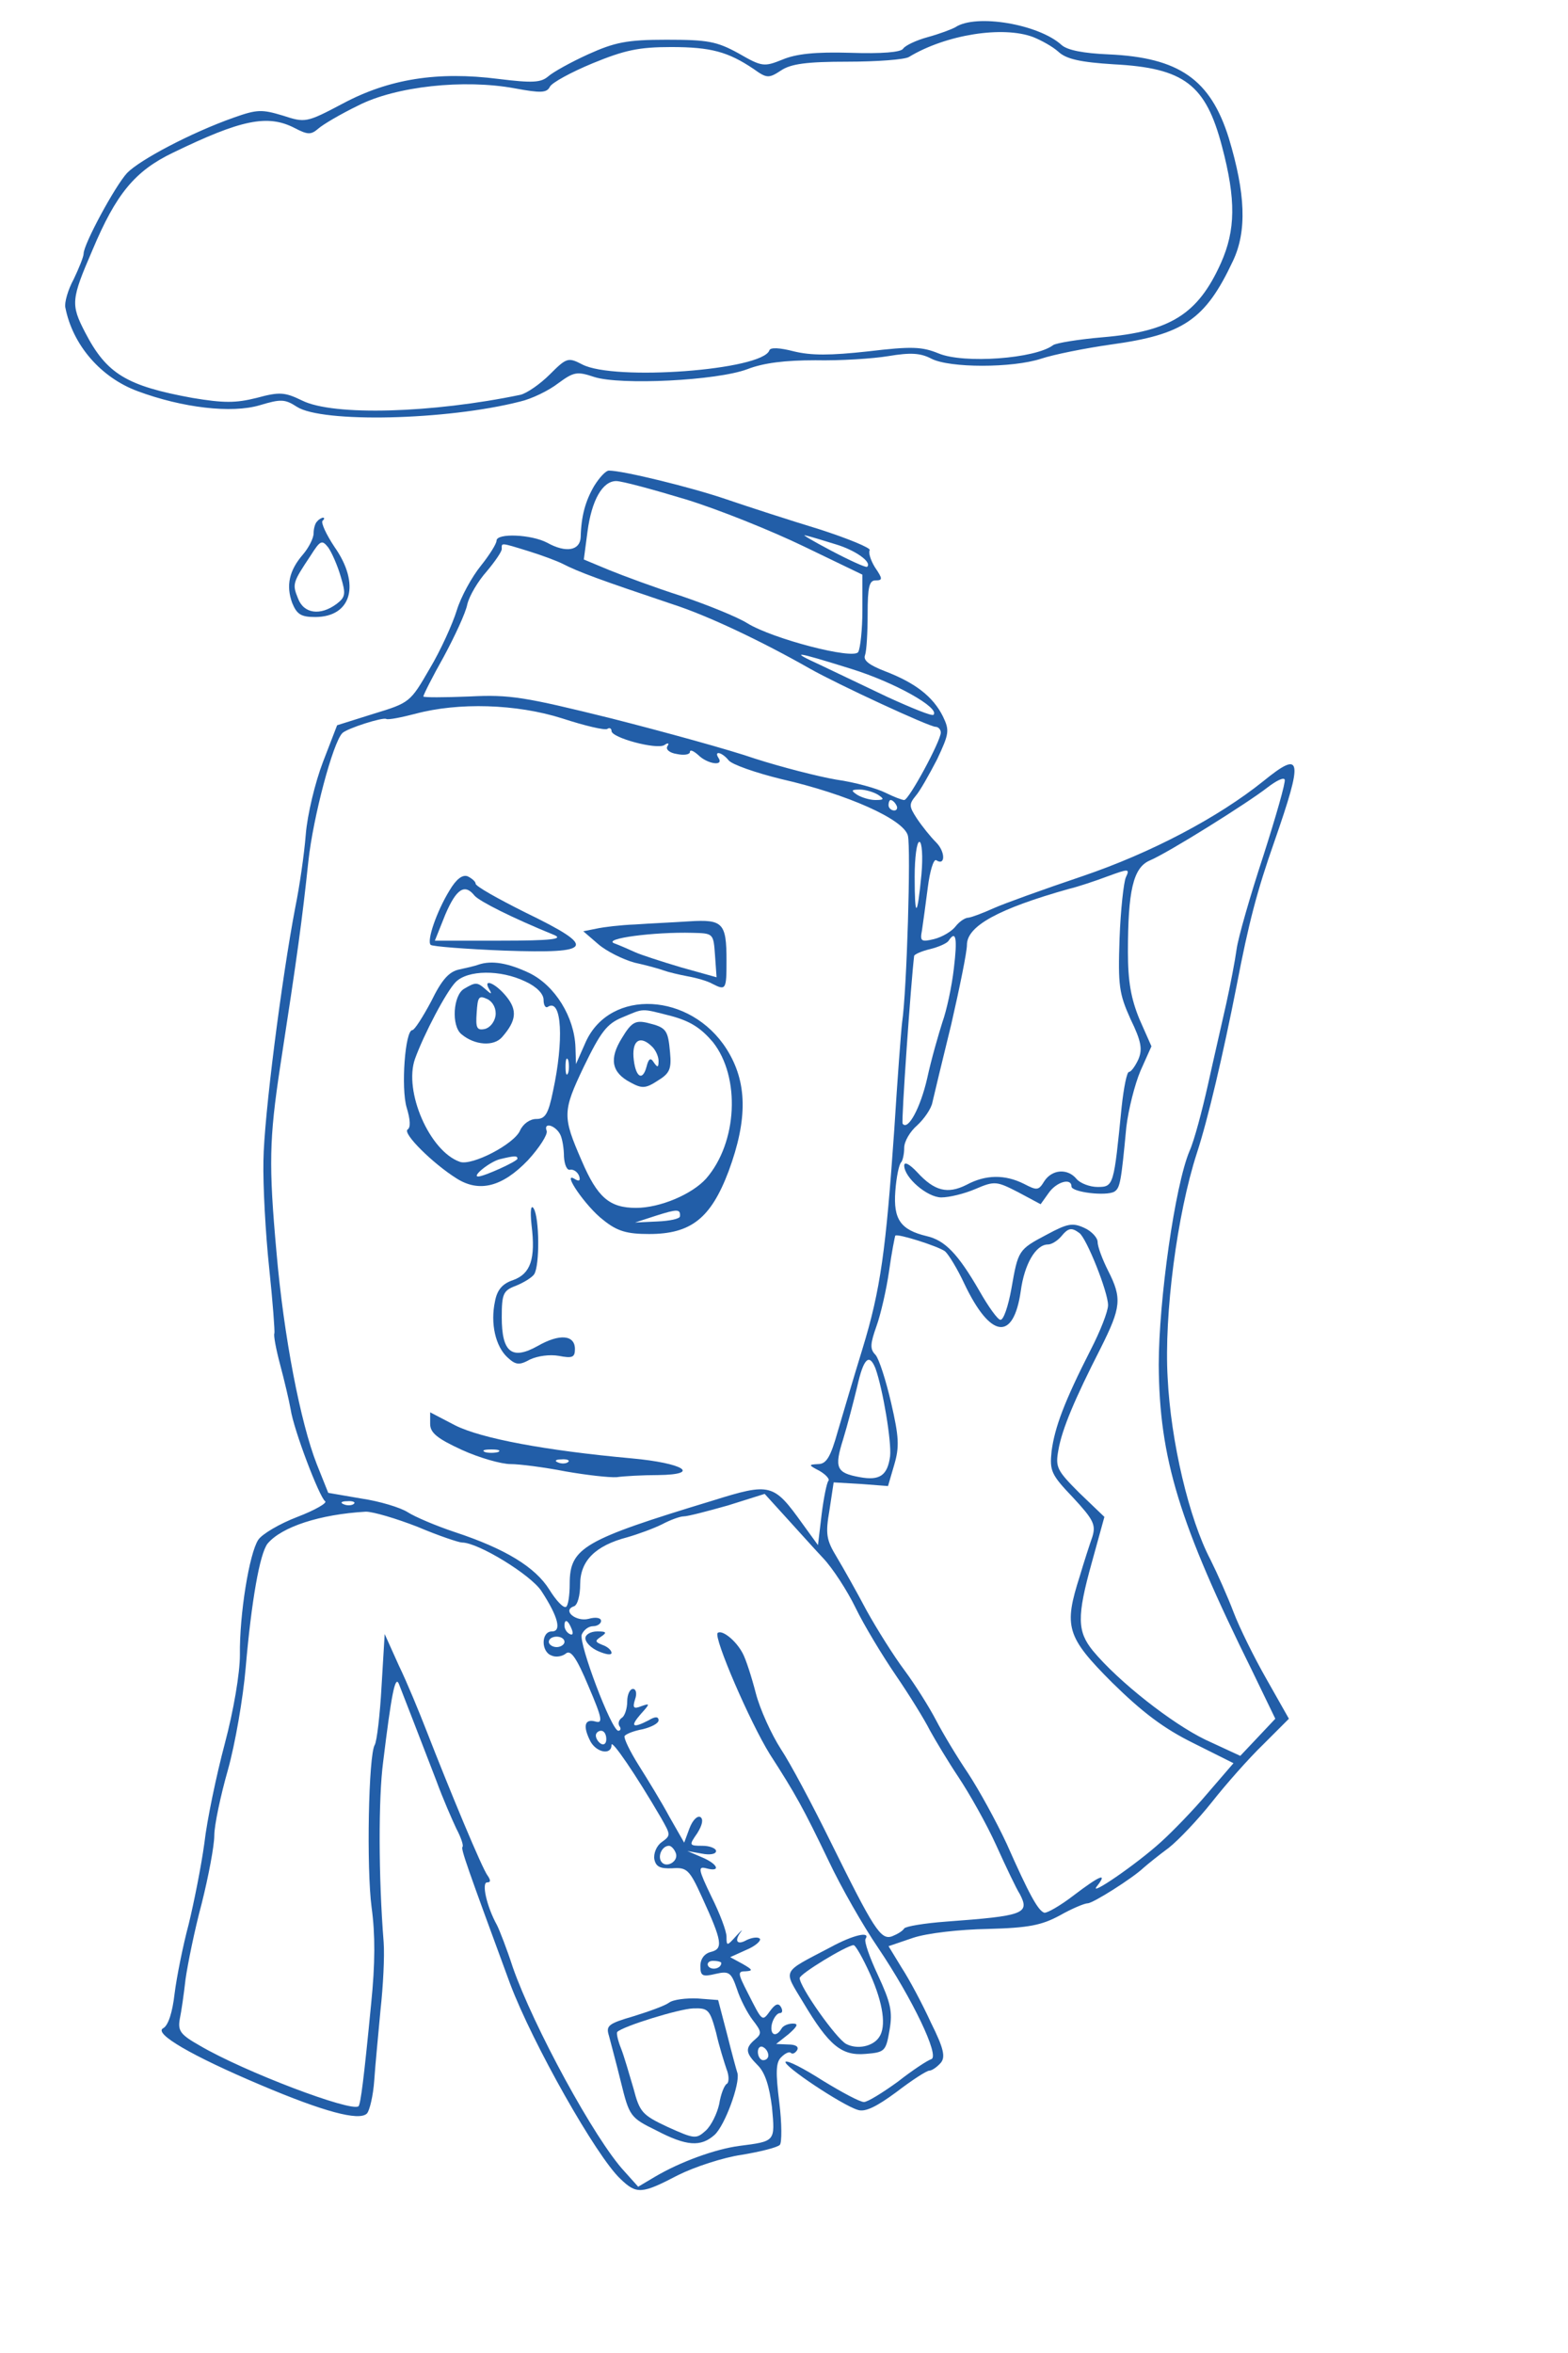 <?xml version="1.0" standalone="no"?>
<!DOCTYPE svg PUBLIC "-//W3C//DTD SVG 20010904//EN"
 "http://www.w3.org/TR/2001/REC-SVG-20010904/DTD/svg10.dtd">
<svg version="1.0" xmlns="http://www.w3.org/2000/svg"
 width="300pt" height="450pt" viewBox="0 0 300 450"
 preserveAspectRatio="xMidYMid meet">
<g transform="translate(0,450) scale(0.1,-0.1)"
fill="#225ea8" stroke="none">
<path d="M1828 4448 c-7 -4 -31 -13 -53 -19 -22 -6 -43 -16 -47 -22 -4 -7 -41
-10 -101 -8 -67 2 -104 -2 -130 -13 -35 -14 -39 -14 -84 12 -42 23 -59 26
-138 26 -76 0 -99 -5 -150 -28 -33 -15 -67 -34 -76 -42 -14 -12 -30 -13 -95
-5 -117 15 -210 0 -298 -47 -70 -37 -72 -37 -115 -23 -40 12 -49 12 -94 -4
-82 -29 -180 -81 -204 -106 -23 -25 -83 -136 -83 -154 0 -6 -9 -28 -19 -49
-11 -20 -18 -45 -16 -54 14 -72 68 -134 138 -160 86 -32 180 -43 234 -27 40
12 48 12 71 -3 48 -31 286 -26 427 10 22 5 55 21 73 35 30 22 36 23 69 12 50
-16 235 -7 293 15 31 12 72 17 130 17 47 -1 110 3 140 8 42 7 61 6 82 -5 35
-18 155 -18 210 0 24 8 84 20 133 27 139 19 181 47 234 160 27 57 24 129 -8
235 -35 112 -95 154 -230 160 -48 2 -79 8 -90 18 -44 40 -164 60 -203 34z
m149 -19 c15 -6 37 -18 48 -28 15 -14 42 -20 106 -24 135 -7 176 -39 207 -157
27 -102 26 -160 -2 -223 -44 -98 -97 -131 -226 -142 -47 -4 -89 -11 -95 -15
-34 -26 -171 -36 -219 -16 -32 13 -51 14 -135 4 -73 -8 -109 -8 -142 0 -27 7
-45 8 -47 2 -13 -38 -297 -59 -358 -27 -27 14 -30 13 -62 -19 -19 -19 -44 -36
-56 -39 -168 -35 -358 -41 -418 -11 -33 16 -43 17 -87 5 -40 -10 -63 -10 -123
0 -126 23 -164 46 -205 125 -28 54 -27 63 14 158 45 107 81 151 154 186 130
63 181 74 233 47 25 -13 31 -13 45 -1 9 8 43 28 76 44 72 37 203 51 300 33 49
-9 61 -9 67 3 4 8 41 28 82 45 61 25 88 31 150 31 76 0 109 -9 158 -42 25 -18
29 -18 52 -3 19 13 50 17 127 17 56 0 110 4 118 9 71 43 180 60 238 38z"/>
<path d="M1137 3571 c-17 -29 -25 -58 -26 -98 -1 -26 -28 -31 -64 -11 -30 16
-97 19 -97 4 0 -6 -14 -28 -30 -48 -17 -21 -38 -59 -46 -85 -8 -26 -31 -77
-52 -112 -37 -64 -38 -65 -107 -86 l-70 -22 -27 -70 c-15 -39 -30 -101 -33
-139 -3 -38 -12 -100 -20 -139 -26 -136 -60 -401 -61 -485 -1 -47 4 -139 11
-205 7 -66 11 -122 10 -125 -2 -3 3 -30 11 -60 8 -30 17 -68 20 -85 6 -40 55
-168 66 -176 5 -3 -19 -17 -53 -30 -34 -13 -68 -33 -75 -44 -17 -26 -36 -142
-35 -220 0 -35 -12 -106 -29 -170 -16 -60 -34 -146 -39 -190 -6 -44 -20 -114
-30 -155 -11 -41 -23 -101 -27 -133 -4 -35 -12 -61 -22 -66 -18 -10 53 -52
188 -109 118 -50 187 -69 202 -54 5 5 12 34 14 63 2 30 8 91 12 135 5 45 8
103 6 130 -10 126 -10 276 -1 344 16 131 23 166 30 150 8 -20 43 -111 72 -186
12 -33 30 -74 38 -91 9 -17 14 -32 12 -35 -4 -3 9 -39 91 -262 43 -114 165
-330 211 -373 31 -30 41 -29 110 7 32 16 87 34 122 39 36 6 68 14 73 19 4 4 4
41 -1 81 -7 57 -7 77 4 87 7 7 15 11 18 8 3 -3 8 -1 12 5 4 7 -3 11 -17 11
l-23 1 24 19 c17 15 19 20 8 20 -9 0 -19 -4 -22 -10 -11 -18 -23 -11 -18 10 3
11 10 20 15 20 5 0 6 5 2 12 -5 8 -11 5 -20 -7 -16 -22 -15 -22 -43 33 -20 39
-20 42 -4 42 14 1 13 3 -6 14 l-24 13 31 14 c17 7 28 17 26 21 -3 4 -14 3 -25
-2 -19 -11 -25 -2 -11 16 4 5 -1 1 -10 -9 -17 -19 -18 -19 -18 -1 0 11 -13 45
-29 77 -25 52 -26 58 -10 54 29 -8 23 8 -8 21 l-28 12 28 -5 c15 -3 27 -1 27
5 0 5 -12 10 -26 10 -26 0 -26 1 -10 24 10 16 12 27 6 31 -6 3 -15 -6 -21 -22
l-10 -27 -28 49 c-15 28 -42 72 -59 99 -17 27 -29 52 -27 56 3 4 18 10 35 13
16 4 30 11 30 17 0 7 -6 8 -19 0 -31 -16 -36 -12 -15 12 18 20 18 21 1 15 -15
-6 -17 -3 -12 13 4 11 2 20 -4 20 -6 0 -11 -11 -11 -24 0 -14 -5 -28 -10 -31
-6 -4 -8 -11 -5 -16 4 -5 2 -9 -2 -9 -13 0 -76 167 -70 184 4 9 13 16 22 16 8
0 15 5 15 10 0 6 -10 8 -24 4 -24 -6 -51 16 -28 24 7 2 12 21 12 42 0 45 29
74 90 90 21 6 51 17 67 25 15 8 34 15 41 15 8 0 46 10 85 21 l70 22 40 -44
c22 -24 54 -60 72 -79 18 -19 46 -62 62 -95 16 -33 51 -91 77 -129 26 -38 55
-85 65 -105 11 -20 35 -60 55 -90 20 -30 53 -88 72 -130 19 -42 39 -84 45 -93
20 -38 8 -42 -141 -53 -41 -3 -77 -9 -80 -13 -3 -5 -13 -11 -23 -15 -22 -8
-35 13 -119 183 -34 69 -76 148 -94 175 -18 28 -40 76 -48 107 -8 31 -19 65
-25 76 -13 25 -40 46 -48 39 -8 -9 62 -171 100 -232 49 -76 64 -103 112 -203
24 -51 67 -126 95 -167 66 -98 118 -207 102 -213 -7 -2 -36 -21 -64 -43 -29
-21 -58 -39 -65 -39 -8 0 -43 19 -79 41 -36 23 -67 39 -71 36 -6 -7 108 -83
138 -92 14 -5 36 6 74 34 30 23 58 41 63 41 5 0 15 7 22 15 9 11 6 27 -19 77
-16 35 -41 82 -56 105 l-25 41 47 16 c27 9 89 16 143 17 78 2 103 7 138 26 23
13 47 23 53 23 10 0 86 48 107 68 8 7 29 24 48 38 19 15 56 54 83 88 26 33 70
83 98 110 l49 49 -43 76 c-24 42 -52 99 -63 128 -11 29 -31 74 -44 100 -41 78
-76 226 -82 348 -7 121 18 313 56 430 21 64 50 188 76 320 23 120 39 181 72
275 56 161 53 176 -21 116 -86 -69 -214 -137 -347 -182 -74 -25 -149 -52 -169
-61 -20 -9 -41 -17 -48 -18 -7 0 -18 -8 -25 -17 -7 -9 -25 -20 -41 -24 -25 -6
-27 -4 -23 17 2 13 7 50 11 81 4 32 11 55 16 53 18 -12 18 16 0 34 -11 11 -27
31 -37 46 -15 23 -15 27 -2 43 8 9 26 41 41 70 23 49 24 55 11 82 -19 38 -53
64 -110 86 -31 12 -43 21 -39 31 3 8 5 44 5 79 0 51 3 64 15 64 14 0 14 3 -1
25 -8 13 -13 28 -10 33 2 4 -41 22 -97 40 -56 17 -136 43 -177 57 -67 23 -198
55 -225 55 -6 0 -18 -13 -28 -29z m175 -26 c62 -19 164 -60 226 -90 l112 -54
0 -68 c0 -37 -4 -73 -8 -80 -9 -15 -163 25 -212 55 -19 12 -76 35 -126 52 -50
16 -112 39 -139 50 l-48 20 7 53 c8 61 29 97 55 97 11 0 70 -16 133 -35z m287
-86 c37 -11 70 -34 60 -43 -2 -2 -33 12 -69 31 -36 19 -58 32 -49 29 10 -2 35
-10 58 -17z m-588 -13 c26 -8 55 -19 65 -24 31 -16 72 -31 212 -78 65 -21 167
-69 262 -123 53 -30 228 -111 240 -111 5 0 10 -5 10 -11 0 -16 -61 -129 -70
-129 -4 0 -20 6 -36 14 -16 8 -58 20 -94 25 -35 6 -105 24 -155 40 -49 17
-173 51 -275 77 -166 41 -194 46 -272 42 -49 -2 -88 -2 -88 0 0 3 17 37 39 76
21 39 42 84 45 100 4 17 21 45 37 63 16 19 29 38 29 43 0 12 -4 13 51 -4z
m617 -225 c84 -26 171 -75 158 -88 -3 -3 -42 13 -88 34 -46 22 -103 49 -128
61 -61 28 -51 27 58 -7z m-552 -95 c43 -14 81 -23 86 -20 4 3 8 1 8 -4 0 -13
86 -36 101 -27 7 5 10 4 6 -2 -4 -6 4 -13 18 -15 14 -3 25 -1 25 4 0 5 7 2 16
-6 17 -17 49 -22 39 -6 -10 15 6 12 19 -4 6 -8 52 -24 101 -36 127 -29 234
-77 242 -108 6 -24 -2 -297 -11 -357 -2 -16 -9 -109 -15 -205 -16 -230 -26
-306 -61 -420 -16 -52 -37 -123 -47 -157 -14 -50 -22 -63 -38 -63 -19 -1 -18
-2 3 -13 12 -7 20 -16 17 -19 -3 -3 -9 -32 -13 -64 l-7 -59 -29 40 c-56 78
-61 80 -173 45 -247 -75 -273 -90 -273 -159 0 -22 -3 -42 -7 -44 -5 -3 -19 12
-32 33 -27 43 -84 78 -181 110 -36 12 -76 29 -90 38 -14 9 -54 21 -88 26 l-64
11 -22 55 c-31 79 -63 243 -77 405 -15 167 -14 216 7 355 33 214 42 280 54
393 9 84 47 227 65 245 9 9 78 31 84 27 4 -2 29 3 56 10 82 22 193 19 281 -9z
m1341 -263 c-25 -76 -48 -156 -51 -178 -3 -22 -12 -69 -20 -105 -8 -36 -24
-105 -35 -155 -11 -49 -26 -106 -35 -126 -28 -66 -59 -286 -59 -409 1 -179 39
-303 179 -586 l44 -91 -33 -35 -34 -36 -67 31 c-64 31 -166 111 -215 170 -30
37 -31 65 -2 169 l24 87 -48 46 c-43 43 -46 49 -40 82 7 40 31 97 81 195 39
78 41 95 14 148 -11 22 -20 46 -20 55 0 8 -12 21 -26 27 -22 10 -32 8 -71 -13
-55 -29 -55 -30 -68 -104 -6 -33 -15 -60 -21 -59 -5 0 -23 25 -40 55 -41 71
-66 97 -101 105 -50 12 -64 32 -60 86 2 27 7 51 11 55 3 3 6 16 6 28 0 12 11
31 25 43 13 12 27 32 29 44 3 13 19 80 36 149 16 70 30 138 30 152 0 36 60 69
195 107 17 4 50 15 74 24 41 15 43 15 35 -2 -4 -9 -10 -62 -12 -117 -3 -90 -1
-105 21 -154 21 -43 23 -58 15 -77 -6 -13 -14 -24 -18 -24 -4 0 -10 -30 -14
-67 -15 -150 -15 -153 -46 -153 -15 0 -33 7 -40 15 -17 21 -47 19 -62 -4 -11
-18 -14 -18 -39 -5 -36 18 -73 18 -110 -2 -36 -18 -61 -12 -94 24 -15 16 -25
21 -25 13 0 -23 44 -61 71 -61 15 0 44 7 65 16 37 16 41 15 82 -6 l43 -23 15
21 c15 22 44 30 44 13 0 -11 66 -19 82 -10 11 7 13 18 23 124 4 33 16 81 27
107 l21 47 -23 52 c-16 39 -22 72 -22 128 0 117 10 161 41 175 36 15 189 111
226 140 17 13 31 20 33 15 2 -5 -17 -71 -41 -146z m-737 117 c12 -8 12 -10 -5
-10 -11 0 -27 5 -35 10 -12 8 -12 10 5 10 11 0 27 -5 35 -10z m35 -20 c3 -5 1
-10 -4 -10 -6 0 -11 5 -11 10 0 6 2 10 4 10 3 0 8 -4 11 -10z m48 -132 c-8
-84 -13 -86 -13 -5 0 37 4 67 9 67 5 0 7 -28 4 -62z m62 -180 c-4 -35 -14 -81
-22 -103 -7 -22 -21 -70 -29 -107 -13 -57 -37 -101 -47 -87 -3 3 16 272 22
321 1 3 14 9 31 13 16 4 32 11 35 16 14 21 17 5 10 -53z m240 -506 c14 -10 55
-113 55 -138 0 -12 -15 -50 -33 -85 -51 -100 -69 -149 -75 -194 -4 -38 -1 -45
41 -89 39 -42 44 -52 37 -75 -5 -14 -16 -48 -24 -75 -31 -97 -26 -116 62 -204
58 -57 99 -88 156 -116 l76 -38 -50 -58 c-27 -32 -67 -73 -88 -92 -47 -43
-142 -108 -123 -85 21 27 5 20 -45 -18 -26 -20 -51 -34 -56 -33 -12 4 -29 35
-72 132 -20 43 -53 103 -74 135 -21 31 -48 76 -61 101 -13 25 -40 68 -60 95
-21 28 -53 79 -73 115 -19 36 -45 82 -57 102 -20 33 -22 44 -14 90 l8 53 52
-3 52 -4 12 41 c10 34 9 53 -6 118 -10 43 -23 84 -30 92 -11 11 -10 21 2 55 8
22 19 70 24 105 5 36 11 66 12 68 5 4 81 -20 95 -30 7 -6 24 -34 37 -62 50
-105 94 -111 108 -14 7 52 29 89 52 89 7 0 18 7 25 15 14 17 20 18 35 7z
m-390 -259 c14 -39 31 -140 28 -168 -5 -37 -20 -47 -58 -40 -45 8 -49 18 -32
72 8 26 20 72 27 101 12 54 23 65 35 35z m-998 -259 c-3 -3 -12 -4 -19 -1 -8
3 -5 6 6 6 11 1 17 -2 13 -5z m122 -44 c40 -17 79 -30 85 -30 31 0 132 -62
152 -93 32 -49 39 -77 20 -77 -21 0 -21 -39 -1 -46 8 -4 21 -2 28 4 9 7 20 -8
43 -63 27 -63 28 -72 12 -67 -20 5 -23 -10 -8 -39 12 -21 40 -26 40 -6 0 11
46 -56 95 -140 18 -32 19 -33 1 -46 -10 -7 -16 -22 -14 -33 3 -14 11 -18 34
-17 28 2 33 -2 57 -55 39 -85 41 -99 17 -105 -12 -3 -20 -13 -20 -27 0 -19 4
-21 29 -15 26 6 30 3 41 -29 6 -19 20 -46 30 -59 17 -22 18 -26 5 -37 -20 -17
-19 -26 5 -50 14 -14 22 -40 27 -80 6 -66 7 -65 -63 -74 -45 -6 -112 -30 -161
-59 l-32 -19 -26 29 c-57 61 -175 279 -214 391 -11 34 -25 70 -30 80 -20 36
-30 82 -19 82 7 0 7 4 1 13 -10 12 -73 164 -117 277 -14 36 -37 92 -53 125
l-27 60 -6 -100 c-3 -55 -9 -105 -13 -112 -12 -19 -16 -236 -6 -311 7 -51 7
-107 -1 -185 -14 -145 -20 -190 -24 -195 -13 -12 -219 66 -304 116 -37 21 -42
28 -38 51 3 14 8 49 11 76 4 28 17 93 31 145 13 52 24 110 24 130 0 19 12 76
26 125 14 50 29 137 34 195 11 128 27 219 42 238 27 32 100 56 188 61 14 0 58
-13 99 -29z m295 -196 c3 -8 2 -12 -4 -9 -6 3 -10 10 -10 16 0 14 7 11 14 -7z
m-14 -24 c0 -5 -7 -10 -15 -10 -8 0 -15 5 -15 10 0 6 7 10 15 10 8 0 15 -4 15
-10z m80 -186 c0 -8 -4 -12 -10 -9 -5 3 -10 10 -10 16 0 5 5 9 10 9 6 0 10 -7
10 -16z m133 -218 c6 -16 -19 -30 -28 -16 -7 11 2 30 15 30 4 0 10 -6 13 -14z
m87 -210 c0 -11 -19 -15 -25 -6 -3 5 1 10 9 10 9 0 16 -2 16 -4z m90 -177 c0
-5 -4 -9 -10 -9 -5 0 -10 7 -10 16 0 8 5 12 10 9 6 -3 10 -10 10 -16z"/>
<path d="M860 2797 c-24 -39 -44 -96 -36 -104 3 -3 66 -8 141 -11 172 -6 178
6 40 73 -52 26 -95 50 -95 55 0 4 -7 10 -15 14 -10 4 -22 -5 -35 -27z m48 -10
c10 -11 71 -42 152 -75 19 -8 -5 -11 -102 -11 l-126 0 20 50 c21 49 37 60 56
36z"/>
<path d="M1215 2732 c-27 -1 -61 -5 -74 -8 l-25 -5 29 -25 c15 -13 47 -29 69
-35 23 -5 48 -12 56 -15 8 -3 29 -8 45 -11 17 -3 38 -9 47 -14 27 -14 28 -12
28 44 0 72 -7 79 -71 75 -30 -2 -76 -4 -104 -6z m153 -59 l3 -42 -68 19 c-37
11 -77 24 -88 29 -11 5 -29 13 -40 17 -22 9 76 22 150 20 40 -1 40 -1 43 -43z"/>
<path d="M915 2655 c-5 -2 -22 -6 -36 -9 -20 -4 -34 -20 -54 -61 -16 -30 -32
-55 -36 -55 -14 0 -22 -111 -11 -148 7 -23 8 -38 2 -42 -11 -7 49 -66 94 -94
43 -27 87 -16 136 35 22 24 38 49 36 56 -7 18 17 11 26 -7 4 -8 7 -27 7 -42 1
-16 6 -27 12 -25 6 1 14 -4 17 -12 3 -9 0 -11 -8 -6 -27 17 21 -53 54 -78 27
-22 46 -27 88 -27 80 0 118 30 152 120 37 100 36 171 -4 234 -69 108 -222 116
-269 14 l-19 -43 -1 32 c-2 58 -39 118 -88 142 -40 19 -72 25 -98 16z m90 -32
c22 -10 35 -24 35 -35 0 -11 4 -17 9 -13 26 15 30 -65 9 -162 -9 -44 -15 -53
-32 -53 -12 0 -25 -9 -31 -22 -11 -26 -92 -68 -115 -60 -58 20 -108 135 -86
197 17 47 60 129 78 147 23 23 85 24 133 1z m279 -66 c37 -10 57 -23 80 -50
53 -67 47 -192 -13 -261 -27 -30 -88 -56 -134 -56 -51 0 -74 20 -104 90 -37
85 -37 94 4 180 32 66 44 82 73 94 43 18 35 18 94 3z m-197 -109 c-3 -7 -5 -2
-5 12 0 14 2 19 5 13 2 -7 2 -19 0 -25z m-97 -164 c0 -5 -64 -34 -75 -34 -13
0 22 28 41 33 29 7 34 7 34 1z m311 -110 c0 -5 -20 -9 -43 -10 l-43 -2 40 13
c41 13 47 13 46 -1z"/>
<path d="M888 2609 c-21 -12 -25 -71 -5 -87 25 -21 62 -24 78 -5 27 31 29 51
8 77 -21 26 -46 36 -33 14 6 -10 4 -10 -7 0 -16 14 -19 14 -41 1z m60 -52 c-2
-12 -11 -23 -21 -25 -15 -3 -17 3 -15 31 2 31 4 34 21 26 11 -6 17 -19 15 -32z"/>
<path d="M1190 2515 c-25 -40 -20 -66 16 -85 22 -12 29 -12 52 3 23 14 27 22
24 54 -4 44 -7 48 -44 57 -22 5 -30 1 -48 -29z m58 -17 c7 -7 12 -19 12 -27 0
-13 -2 -13 -9 -3 -6 10 -10 8 -14 -8 -8 -30 -22 -19 -25 19 -2 33 14 41 36 19z"/>
<path d="M1017 2157 c8 -65 -2 -93 -35 -105 -21 -7 -31 -19 -35 -41 -9 -42 1
-86 24 -107 16 -15 23 -15 43 -4 15 7 38 10 55 7 26 -5 31 -3 31 13 0 27 -29
30 -71 6 -50 -28 -69 -12 -69 55 0 45 3 51 27 60 15 6 31 16 35 22 11 17 10
109 -1 126 -5 8 -7 -4 -4 -32z"/>
<path d="M823 1777 c0 -17 13 -28 61 -50 33 -15 75 -27 93 -27 17 0 64 -6 105
-14 40 -7 84 -12 98 -11 14 2 50 4 79 4 84 1 49 23 -51 32 -165 15 -287 38
-337 63 l-48 25 0 -22z m130 -54 c-7 -2 -19 -2 -25 0 -7 3 -2 5 12 5 14 0 19
-2 13 -5z m134 -19 c-3 -3 -12 -4 -19 -1 -8 3 -5 6 6 6 11 1 17 -2 13 -5z"/>
<path d="M1280 670 c-8 -6 -39 -17 -68 -26 -48 -14 -53 -18 -47 -37 3 -12 14
-52 23 -89 16 -65 18 -68 67 -92 59 -31 86 -32 112 -9 20 18 49 98 44 118 -2
6 -11 39 -20 75 l-17 65 -39 3 c-22 1 -47 -2 -55 -8z m90 -57 c6 -27 16 -58
20 -70 5 -12 5 -25 1 -28 -5 -2 -12 -20 -15 -39 -4 -18 -15 -41 -26 -51 -18
-16 -21 -16 -72 7 -49 23 -54 28 -66 74 -8 27 -18 62 -24 77 -6 15 -9 29 -7
31 11 11 118 44 145 45 29 1 32 -2 44 -46z"/>
<path d="M607 3503 c-4 -3 -7 -14 -7 -23 0 -9 -9 -27 -20 -40 -27 -31 -33 -60
-21 -93 9 -22 17 -27 44 -27 70 0 87 63 37 134 -16 24 -26 46 -23 50 4 3 4 6
1 6 -2 0 -8 -3 -11 -7z m45 -106 c10 -33 9 -39 -8 -52 -31 -23 -63 -19 -74 11
-11 27 -10 30 24 81 19 30 22 31 34 16 7 -10 18 -35 24 -56z"/>
<path d="M1120 1367 c0 -8 11 -19 25 -25 14 -6 25 -8 25 -3 0 5 -8 12 -17 15
-15 6 -15 8 -3 16 12 8 10 10 -7 10 -13 0 -23 -6 -23 -13z"/>
<path d="M1589 776 c-95 -50 -91 -41 -52 -106 49 -82 73 -102 119 -98 37 3 39
5 46 46 6 35 2 52 -22 104 -16 34 -27 65 -24 70 10 15 -23 8 -67 -16z m76 -52
c25 -56 31 -100 17 -120 -12 -18 -42 -24 -63 -13 -19 10 -89 109 -89 126 0 8
89 62 103 63 4 0 18 -25 32 -56z"/>
</g>
</svg>
